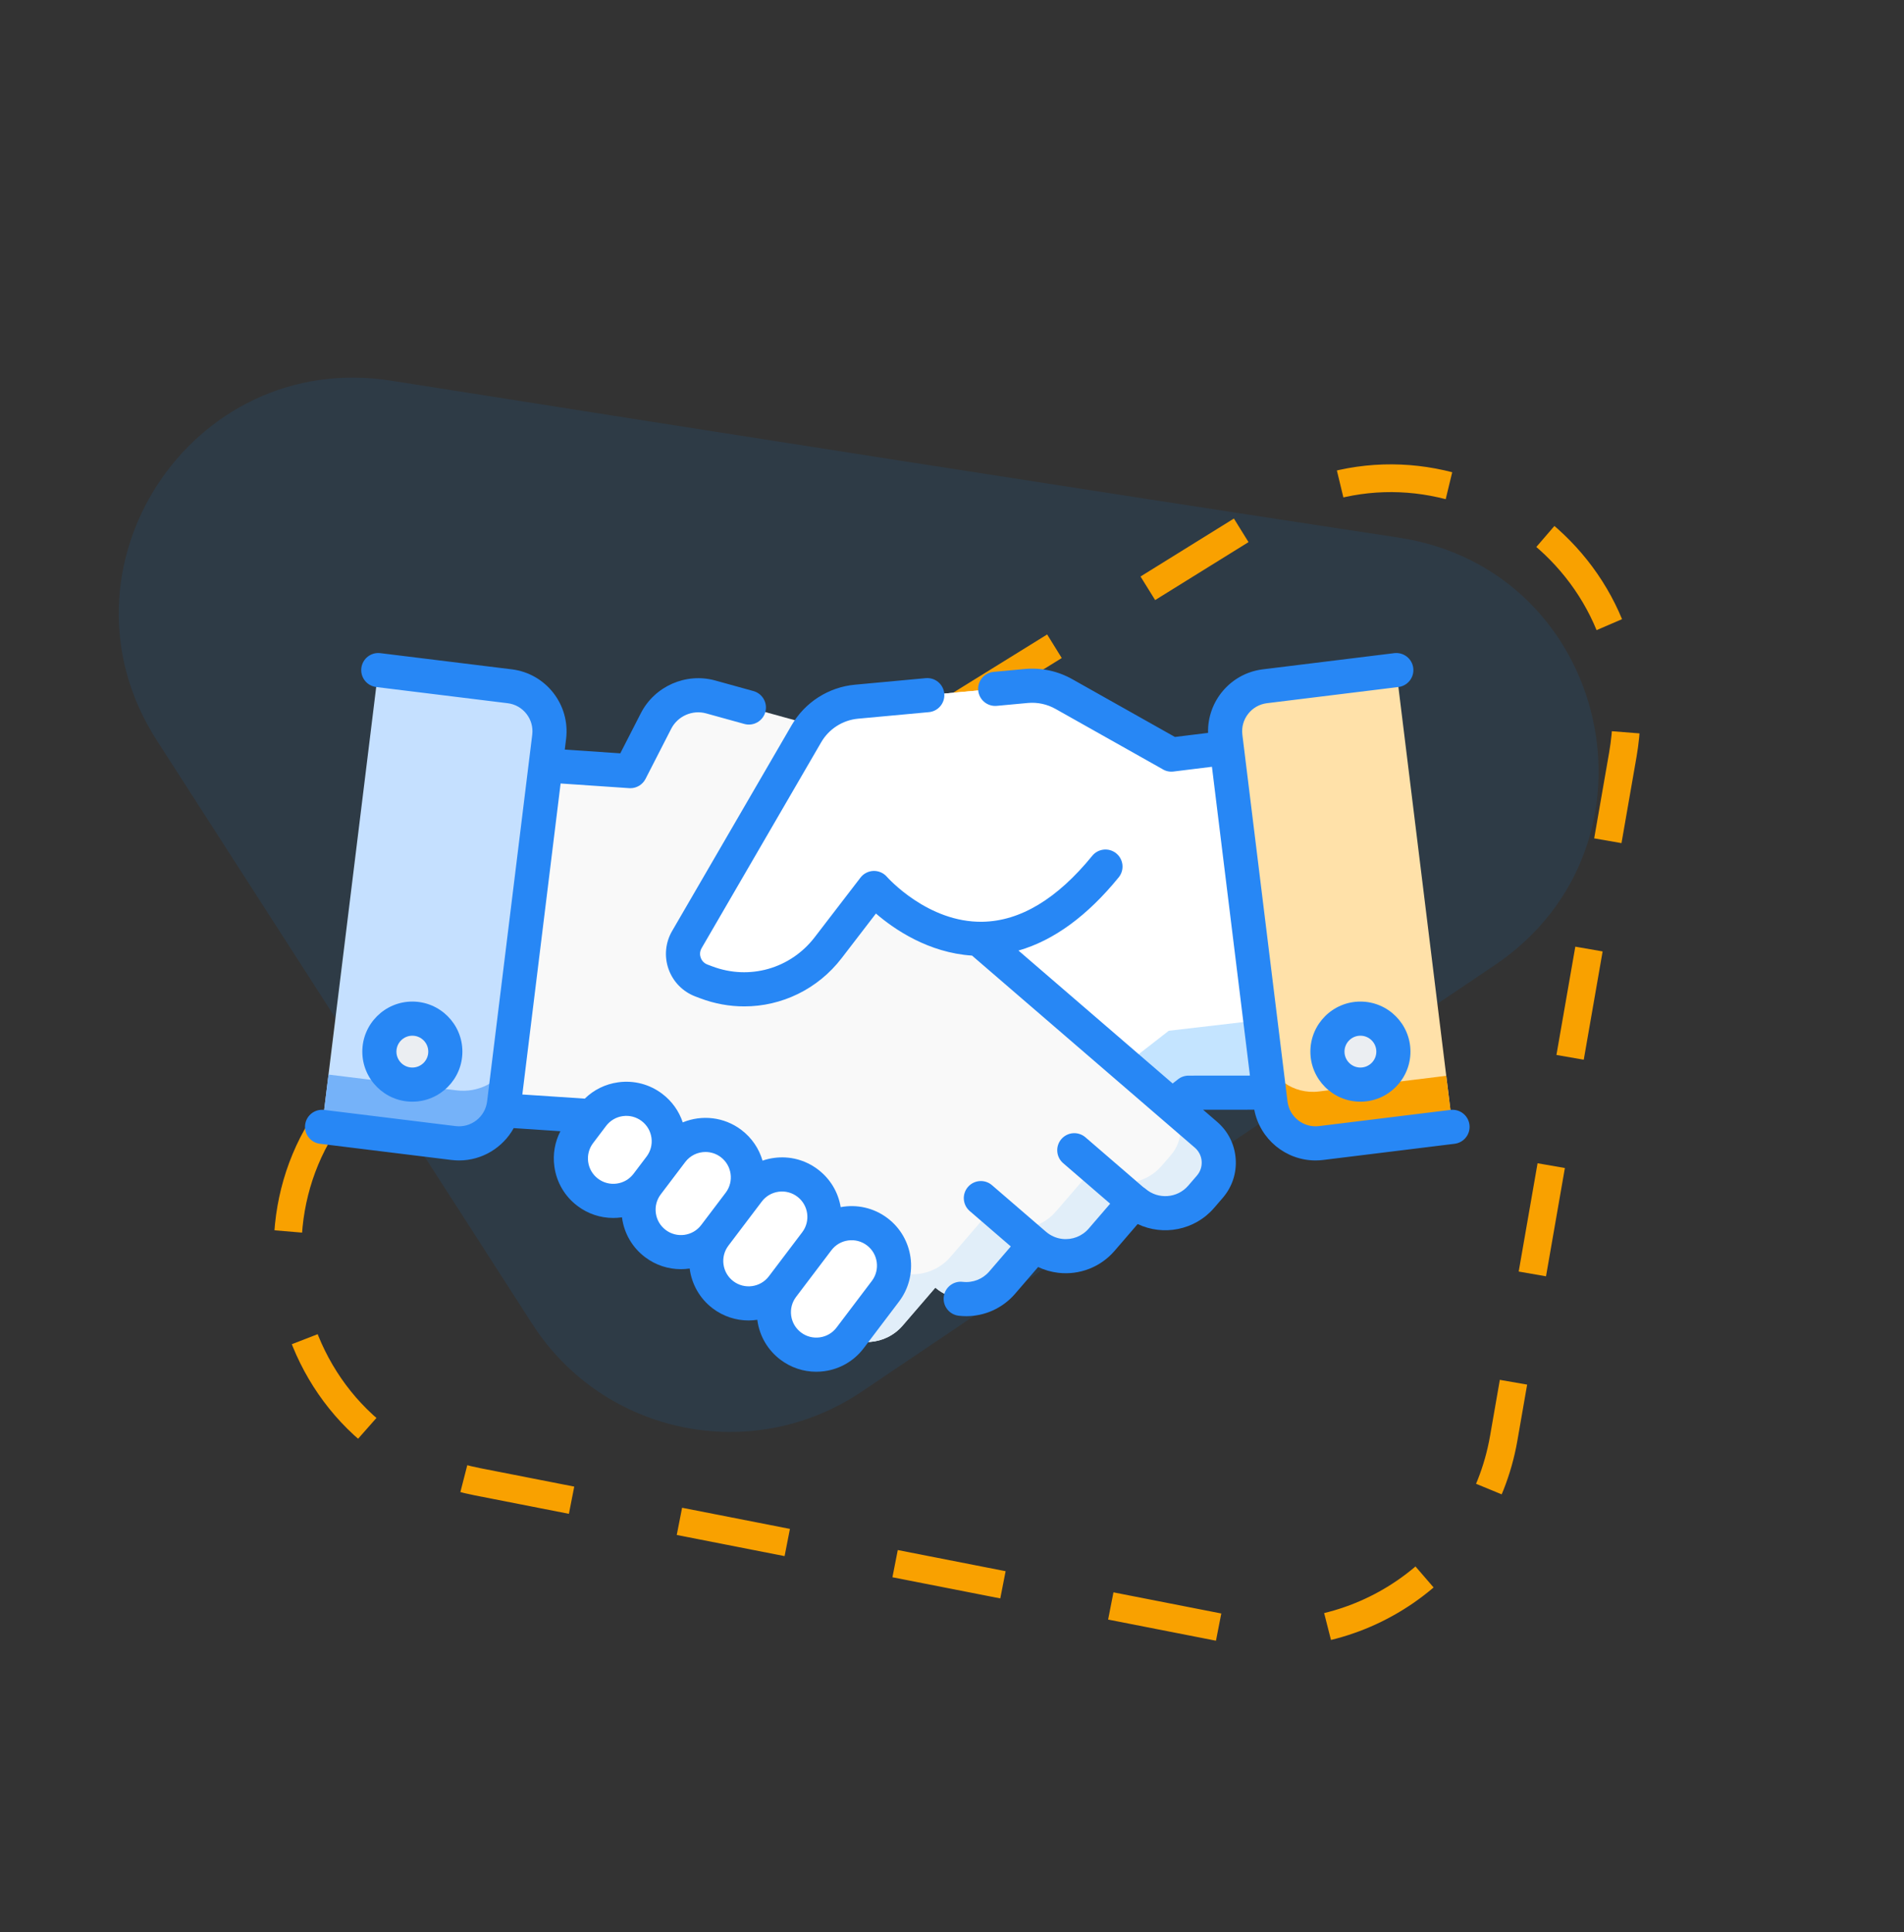 <svg width="206" height="209" viewBox="0 0 206 209" fill="none" xmlns="http://www.w3.org/2000/svg">
<rect x="0" y="0" width="206" height="209" fill="#333333" stroke="none"/>
<g clip-path="url(#clip0)">
<path opacity="0.1" d="M151.324 58.148C116.879 52.91 75.192 46.367 42.324 41.174C20.626 37.749 5.069 61.596 16.961 80.076L57.589 143.204C65.306 155.192 81.369 158.5 93.2 150.54L161.704 104.404C180.932 91.445 174.247 61.633 151.324 58.148Z" fill="#0087F3"/>
<path d="M43.262 113.618C72.955 95.401 108.829 73.177 137.09 55.624C155.755 44.028 179.348 59.957 175.582 81.613L162.692 155.566C160.243 169.616 146.73 178.906 132.739 176.163L51.687 160.273C28.93 155.813 23.509 125.742 43.262 113.618Z" stroke="#F9A100" stroke-width="3" stroke-miterlimit="10" stroke-dasharray="11.89 11.89"/>
</g>
<g clip-path="url(#clip1)">
<path d="M135.93 106.879L132.73 80.879L126.732 81.617L126.734 81.613L115.107 75.069C113.866 74.371 112.443 74.067 111.026 74.198L92.666 75.897C90.409 76.105 88.392 77.393 87.253 79.353L74.313 101.626C73.357 103.271 74.107 105.38 75.887 106.052L76.416 106.252C77.434 106.637 78.481 106.859 79.527 106.946L77.888 108.375L74.607 111.233L65.277 119.191C63.616 120.638 63.444 123.156 64.89 124.817L65.837 125.901C67.695 128.031 70.929 128.252 73.063 126.394L76.629 130.484C77.788 131.815 79.487 132.404 81.119 132.203C82.1 132.083 83.056 131.676 83.856 130.977L87.417 135.068C88.581 136.403 90.279 136.988 91.911 136.787C92.892 136.666 93.849 136.263 94.648 135.565L96.584 137.238C98.442 139.372 101.68 139.593 103.815 137.734L106.446 135.438L128.569 118.209L128.593 118.187L137.321 118.178L135.93 106.879Z" fill="white"/>
<path d="M126.449 111.488L126.425 111.51L104.302 128.74L101.671 131.036C99.537 132.894 96.299 132.673 94.44 130.539L92.504 128.866C91.705 129.565 90.748 129.968 89.767 130.088C88.136 130.289 86.438 129.704 85.274 128.369L81.712 124.279C80.913 124.977 79.956 125.384 78.975 125.505C77.344 125.706 75.645 125.117 74.486 123.785L70.92 119.695C69.092 121.287 66.461 121.349 64.575 119.997C63.608 121.456 63.685 123.432 64.891 124.816L65.837 125.9C67.695 128.031 70.929 128.252 73.064 126.394L76.63 130.484C77.789 131.815 79.488 132.404 81.12 132.203C82.1 132.083 83.057 131.676 83.856 130.977L87.418 135.068C88.582 136.403 90.28 136.988 91.912 136.787C92.892 136.666 93.849 136.263 94.649 135.565L96.585 137.238C98.443 139.372 101.681 139.593 103.815 137.734L106.447 135.438L128.569 118.209L128.593 118.187L137.322 118.178L136.356 110.334L126.449 111.488Z" fill="#C4E4FF"/>
<path d="M130.478 122.735L118.625 112.515L115.328 109.675L112.97 107.644L102.829 98.903L104 88.933C104.397 85.561 102.274 82.405 99.002 81.499L76.897 75.383C74.558 74.736 72.086 75.821 70.979 77.981L68.2 83.407L56.267 82.597L53.211 108.615L51.882 119.922L63.497 120.694L63.521 120.716L87.787 141.633L90.431 143.914C92.576 145.761 95.812 145.522 97.659 143.377L101.197 139.271C102 139.965 102.96 140.362 103.941 140.478C105.574 140.67 107.269 140.075 108.425 138.734L111.965 134.624C112.768 135.318 113.727 135.72 114.708 135.835C116.341 136.027 118.036 135.429 119.188 134.091L122.731 129.981C124.876 131.827 128.109 131.588 129.955 129.447L130.895 128.358C132.333 126.689 132.146 124.173 130.478 122.735Z" fill="#F9F9F9"/>
<path d="M130.478 122.735L126.867 119.622C128.041 121.178 128.017 123.391 126.692 124.929L125.694 126.085C123.734 128.358 120.303 128.612 118.026 126.651L114.264 131.014C113.042 132.434 111.242 133.069 109.508 132.866C108.467 132.743 107.449 132.317 106.596 131.58L102.839 135.943C101.611 137.367 99.812 137.998 98.079 137.795C97.037 137.672 96.019 137.25 95.166 136.513L91.409 140.872C90.701 141.695 89.8 142.249 88.832 142.534L90.431 143.914C92.576 145.761 95.812 145.522 97.659 143.377L101.198 139.271C102.001 139.965 102.96 140.363 103.941 140.478C105.574 140.67 107.269 140.075 108.426 138.734L111.965 134.624C112.768 135.318 113.727 135.72 114.708 135.835C116.341 136.027 118.036 135.429 119.188 134.091L122.731 129.981C124.876 131.828 128.109 131.588 129.955 129.447L130.896 128.358C132.333 126.689 132.147 124.172 130.478 122.735Z" fill="#E1EEF9"/>
<path d="M64.102 120.668L62.697 122.525C61.166 124.546 61.563 127.426 63.585 128.958C65.607 130.489 68.487 130.091 70.018 128.069L71.424 126.213C72.955 124.191 72.557 121.311 70.535 119.78C68.514 118.249 65.633 118.647 64.102 120.668Z" fill="white"/>
<path d="M72.665 124.573L70.018 128.069C68.487 130.091 68.885 132.971 70.906 134.502C72.928 136.033 75.808 135.635 77.339 133.614L79.987 130.117C81.518 128.096 81.12 125.216 79.098 123.684C77.076 122.153 74.196 122.551 72.665 124.573Z" fill="white"/>
<path d="M80.947 128.849L77.339 133.614C75.808 135.635 76.206 138.515 78.227 140.046C80.249 141.577 83.129 141.18 84.66 139.158L88.269 134.393C89.799 132.371 89.402 129.491 87.38 127.96C85.359 126.429 82.478 126.827 80.947 128.849Z" fill="white"/>
<path d="M88.478 134.117L84.66 139.158C83.129 141.18 83.527 144.06 85.548 145.591C87.57 147.122 90.45 146.724 91.981 144.702L95.799 139.661C97.33 137.64 96.933 134.76 94.911 133.228C92.889 131.697 90.009 132.095 88.478 134.117Z" fill="white"/>
<path d="M126.735 81.613L115.107 75.069C113.866 74.371 112.443 74.067 111.026 74.198L92.666 75.897C90.409 76.105 88.392 77.393 87.253 79.353L74.313 101.626C73.357 103.271 74.107 105.38 75.887 106.052L76.416 106.252C81.16 108.044 86.516 106.519 89.606 102.499L94.564 96.046C94.564 96.046 106.482 109.845 119.604 93.73" fill="white"/>
<path d="M151.072 72.477L157.154 121.88L142.933 123.631C140.245 123.962 137.798 122.051 137.467 119.364L132.584 79.693C132.253 77.005 134.163 74.558 136.851 74.227L151.072 72.477Z" fill="#FFE1A9"/>
<path d="M142.695 118.056C139.929 118.396 137.396 116.571 136.796 113.909L137.467 119.363C137.798 122.051 140.245 123.962 142.933 123.631L157.154 121.88L156.474 116.359L142.695 118.056Z" fill="#F9A100"/>
<path d="M40.928 72.477L34.846 121.881L49.067 123.632C51.755 123.963 54.202 122.052 54.533 119.364L59.416 79.694C59.747 77.006 57.837 74.559 55.149 74.228L40.928 72.477Z" fill="#C5E0FF"/>
<path d="M49.402 117.933L35.542 116.227L34.846 121.88L49.067 123.631C51.755 123.962 54.202 122.051 54.533 119.364L55.049 115.173C53.913 117.068 51.736 118.22 49.402 117.933Z" fill="#75B2F9"/>
<path d="M147.188 117.312C149.158 117.312 150.756 115.715 150.756 113.744C150.756 111.774 149.158 110.176 147.188 110.176C145.217 110.176 143.62 111.774 143.62 113.744C143.62 115.715 145.217 117.312 147.188 117.312Z" fill="#EBEEF2"/>
<path d="M44.613 117.312C46.584 117.312 48.181 115.715 48.181 113.744C48.181 111.774 46.584 110.176 44.613 110.176C42.643 110.176 41.045 111.774 41.045 113.744C41.045 115.715 42.643 117.312 44.613 117.312Z" fill="#EBEEF2"/>
<path d="M96.025 131.757C94.522 130.619 92.677 130.243 90.956 130.564C90.686 128.933 89.817 127.491 88.494 126.489C87.123 125.451 85.431 125.009 83.727 125.244C83.305 125.302 82.895 125.4 82.501 125.536C82.127 124.255 81.355 123.079 80.212 122.213C78.329 120.787 75.909 120.559 73.868 121.398C73.462 120.175 72.699 119.103 71.649 118.308C70.279 117.27 68.585 116.828 66.882 117.063C65.501 117.254 64.247 117.871 63.269 118.829L56.513 118.38L60.654 84.743L68.073 85.247C68.115 85.25 68.157 85.252 68.199 85.252C68.888 85.252 69.524 84.867 69.841 84.248L72.621 78.822C73.326 77.448 74.916 76.75 76.404 77.162L80.533 78.304C81.515 78.575 82.532 77.999 82.804 77.017C83.076 76.034 82.499 75.018 81.517 74.746L77.388 73.604C74.224 72.728 70.837 74.214 69.337 77.137L67.111 81.482L61.106 81.074L61.248 79.918C61.703 76.224 59.068 72.85 55.374 72.395L41.153 70.645C40.14 70.521 39.22 71.24 39.096 72.251C38.971 73.263 39.691 74.184 40.702 74.309L54.923 76.06C55.734 76.159 56.457 76.569 56.96 77.213C57.462 77.856 57.684 78.657 57.584 79.468L52.701 119.138C52.495 120.811 50.965 122.004 49.292 121.799L35.071 120.049C34.058 119.925 33.138 120.643 33.014 121.655C32.889 122.667 33.609 123.588 34.62 123.712L48.841 125.463C49.12 125.497 49.397 125.514 49.671 125.514C52.163 125.514 54.413 124.129 55.578 122.018L60.632 122.354C60.028 123.523 59.796 124.847 59.98 126.177C60.215 127.881 61.099 129.391 62.47 130.429C63.6 131.285 64.95 131.735 66.343 131.735C66.64 131.735 66.938 131.715 67.237 131.674C67.257 131.671 67.275 131.667 67.294 131.664C67.297 131.684 67.298 131.703 67.301 131.722C67.536 133.425 68.42 134.935 69.791 135.973C70.951 136.852 72.316 137.276 73.67 137.276C73.987 137.276 74.304 137.25 74.618 137.204C74.83 138.86 75.68 140.433 77.112 141.518C78.273 142.396 79.637 142.821 80.991 142.821C81.308 142.821 81.624 142.795 81.936 142.749C81.939 142.769 81.94 142.79 81.943 142.81C82.178 144.514 83.063 146.024 84.434 147.062C85.564 147.918 86.913 148.368 88.307 148.368C88.603 148.368 88.902 148.348 89.201 148.307C90.904 148.072 92.414 147.187 93.452 145.817L97.27 140.775C99.413 137.946 98.855 133.9 96.025 131.757ZM66.733 128.017C66.007 128.118 65.284 127.929 64.699 127.486C64.115 127.043 63.737 126.399 63.637 125.673C63.536 124.946 63.725 124.224 64.168 123.639L65.574 121.782C66.017 121.198 66.661 120.82 67.388 120.72C68.114 120.62 68.836 120.808 69.421 121.251C70.006 121.694 70.383 122.338 70.484 123.065C70.584 123.791 70.395 124.513 69.953 125.098L68.546 126.955C68.103 127.539 67.459 127.917 66.733 128.017ZM72.02 133.031C71.436 132.588 71.058 131.944 70.958 131.217C70.857 130.49 71.046 129.768 71.489 129.183L72.895 127.327C72.895 127.327 72.895 127.327 72.895 127.327L74.137 125.687C74.676 124.975 75.498 124.6 76.329 124.6C76.907 124.6 77.489 124.781 77.984 125.156C79.191 126.07 79.429 127.796 78.515 129.003L75.867 132.499C74.953 133.707 73.227 133.945 72.02 133.031ZM79.341 138.575C78.757 138.132 78.379 137.488 78.279 136.761C78.179 136.035 78.367 135.313 78.81 134.729C78.81 134.728 78.81 134.728 78.81 134.728L81.458 131.231L82.419 129.963C82.861 129.378 83.506 129.001 84.232 128.9C84.959 128.8 85.681 128.989 86.266 129.432C87.473 130.345 87.711 132.07 86.798 133.277L83.189 138.043C83.188 138.044 83.188 138.044 83.188 138.044C82.274 139.251 80.549 139.489 79.341 138.575ZM94.328 138.547L90.51 143.588C90.067 144.173 89.423 144.55 88.696 144.651C87.969 144.751 87.247 144.562 86.662 144.119C86.078 143.677 85.701 143.032 85.6 142.306C85.5 141.579 85.689 140.857 86.131 140.272L89.74 135.507C89.741 135.507 89.741 135.506 89.742 135.505L89.95 135.231C90.392 134.646 91.037 134.269 91.763 134.169C92.49 134.069 93.212 134.257 93.797 134.7C95.003 135.614 95.242 137.34 94.328 138.547Z" fill="#2787F5"/>
<path d="M158.986 121.655C158.862 120.643 157.941 119.925 156.929 120.049L142.708 121.799C141.032 122.005 139.505 120.811 139.299 119.138L139.154 117.954L139.12 117.68L134.416 79.468C134.316 78.657 134.538 77.856 135.041 77.212C135.543 76.569 136.267 76.159 137.077 76.059L151.298 74.309C152.31 74.184 153.029 73.263 152.905 72.251C152.78 71.24 151.86 70.522 150.847 70.645L136.626 72.396C133.151 72.824 130.613 75.837 130.705 79.269L127.118 79.71L116.013 73.461C114.441 72.575 112.658 72.195 110.858 72.36C110.854 72.36 110.85 72.361 110.847 72.361L107.504 72.671C106.489 72.764 105.742 73.663 105.836 74.678C105.93 75.693 106.827 76.439 107.844 76.346L111.196 76.036C112.245 75.939 113.284 76.161 114.202 76.677L125.716 83.157C126.076 83.395 126.515 83.504 126.958 83.449L131.124 82.936L134.179 107.753L135.235 116.335L128.591 116.341C128.148 116.341 127.721 116.501 127.386 116.79L126.872 117.19L110.193 102.814C114.004 101.719 117.638 99.068 121.035 94.896C121.679 94.105 121.56 92.943 120.769 92.299C119.979 91.656 118.816 91.774 118.173 92.565C114.375 97.228 110.383 99.629 106.306 99.699C100.366 99.811 96.001 94.885 95.961 94.84C95.598 94.42 95.066 94.187 94.511 94.201C93.957 94.217 93.439 94.481 93.1 94.921L88.142 101.374C85.53 104.774 81.08 106.041 77.069 104.525L76.539 104.325C76.074 104.149 75.885 103.786 75.813 103.585C75.742 103.384 75.659 102.983 75.909 102.553L88.849 80.28C89.686 78.839 91.177 77.888 92.836 77.734L100.498 77.026C101.513 76.932 102.259 76.033 102.165 75.018C102.071 74.003 101.172 73.257 100.157 73.35L92.496 74.058C89.65 74.322 87.093 75.954 85.657 78.426L72.717 100.699C71.988 101.953 71.849 103.456 72.335 104.822C72.821 106.189 73.878 107.266 75.235 107.779L75.764 107.979C77.325 108.568 78.934 108.853 80.521 108.853C84.57 108.853 88.476 106.999 91.069 103.623L94.769 98.809C96.751 100.517 100.449 103.048 105.169 103.359L129.273 124.133C129.706 124.506 129.968 125.026 130.011 125.596C130.053 126.167 129.871 126.72 129.498 127.152L128.559 128.242C127.379 129.609 125.304 129.761 123.935 128.581C123.859 128.515 123.777 128.459 123.694 128.407L117.437 123.012C116.665 122.347 115.499 122.433 114.833 123.205C114.168 123.977 114.254 125.142 115.026 125.808L120.111 130.192L117.791 132.884C117.079 133.711 116.006 134.128 114.924 134.001C114.276 133.925 113.669 133.657 113.17 133.226C113.161 133.218 113.151 133.212 113.142 133.204L107.328 128.192C106.556 127.526 105.391 127.612 104.725 128.384C104.059 129.156 104.146 130.322 104.918 130.987L109.361 134.818L107.028 137.528C106.315 138.355 105.24 138.773 104.157 138.645C103.144 138.525 102.227 139.25 102.108 140.263C101.99 141.275 102.714 142.192 103.726 142.311C103.999 142.343 104.272 142.359 104.544 142.359C106.559 142.359 108.488 141.486 109.824 139.938L112.319 137.041C113 137.366 113.733 137.578 114.493 137.667C116.796 137.938 119.073 137.051 120.588 135.294L123.086 132.395C125.849 133.705 129.262 133.076 131.354 130.653L132.294 129.562C133.311 128.382 133.808 126.876 133.692 125.322C133.577 123.768 132.863 122.353 131.683 121.337L130.168 120.031L135.705 120.026C136.311 123.216 139.117 125.514 142.329 125.514C142.603 125.514 142.88 125.497 143.158 125.463L157.38 123.712C158.391 123.588 159.111 122.667 158.986 121.655Z" fill="#2787F5"/>
<path d="M147.188 108.331C144.203 108.331 141.774 110.759 141.774 113.744C141.774 116.729 144.203 119.158 147.188 119.158C150.173 119.158 152.601 116.729 152.601 113.744C152.601 110.759 150.173 108.331 147.188 108.331ZM147.188 115.467C146.238 115.467 145.465 114.694 145.465 113.744C145.465 112.794 146.238 112.022 147.188 112.022C148.138 112.022 148.91 112.794 148.91 113.744C148.91 114.694 148.138 115.467 147.188 115.467Z" fill="#2787F5"/>
<path d="M50.027 113.744C50.027 110.759 47.599 108.331 44.613 108.331C41.628 108.331 39.2 110.759 39.2 113.744C39.2 116.73 41.628 119.158 44.613 119.158C47.599 119.158 50.027 116.73 50.027 113.744ZM42.891 113.744C42.891 112.795 43.664 112.022 44.613 112.022C45.563 112.022 46.336 112.795 46.336 113.744C46.336 114.694 45.563 115.467 44.613 115.467C43.664 115.467 42.891 114.694 42.891 113.744Z" fill="#2787F5"/>
</g>
<defs>
<clipPath id="clip0">
<rect width="161.58" height="164.72" fill="white" transform="translate(0 52.375) rotate(-18.727)"/>
</clipPath>
<clipPath id="clip1">
<rect width="126" height="126" fill="white" transform="translate(33 46.5)"/>
</clipPath>
</defs>
</svg>
